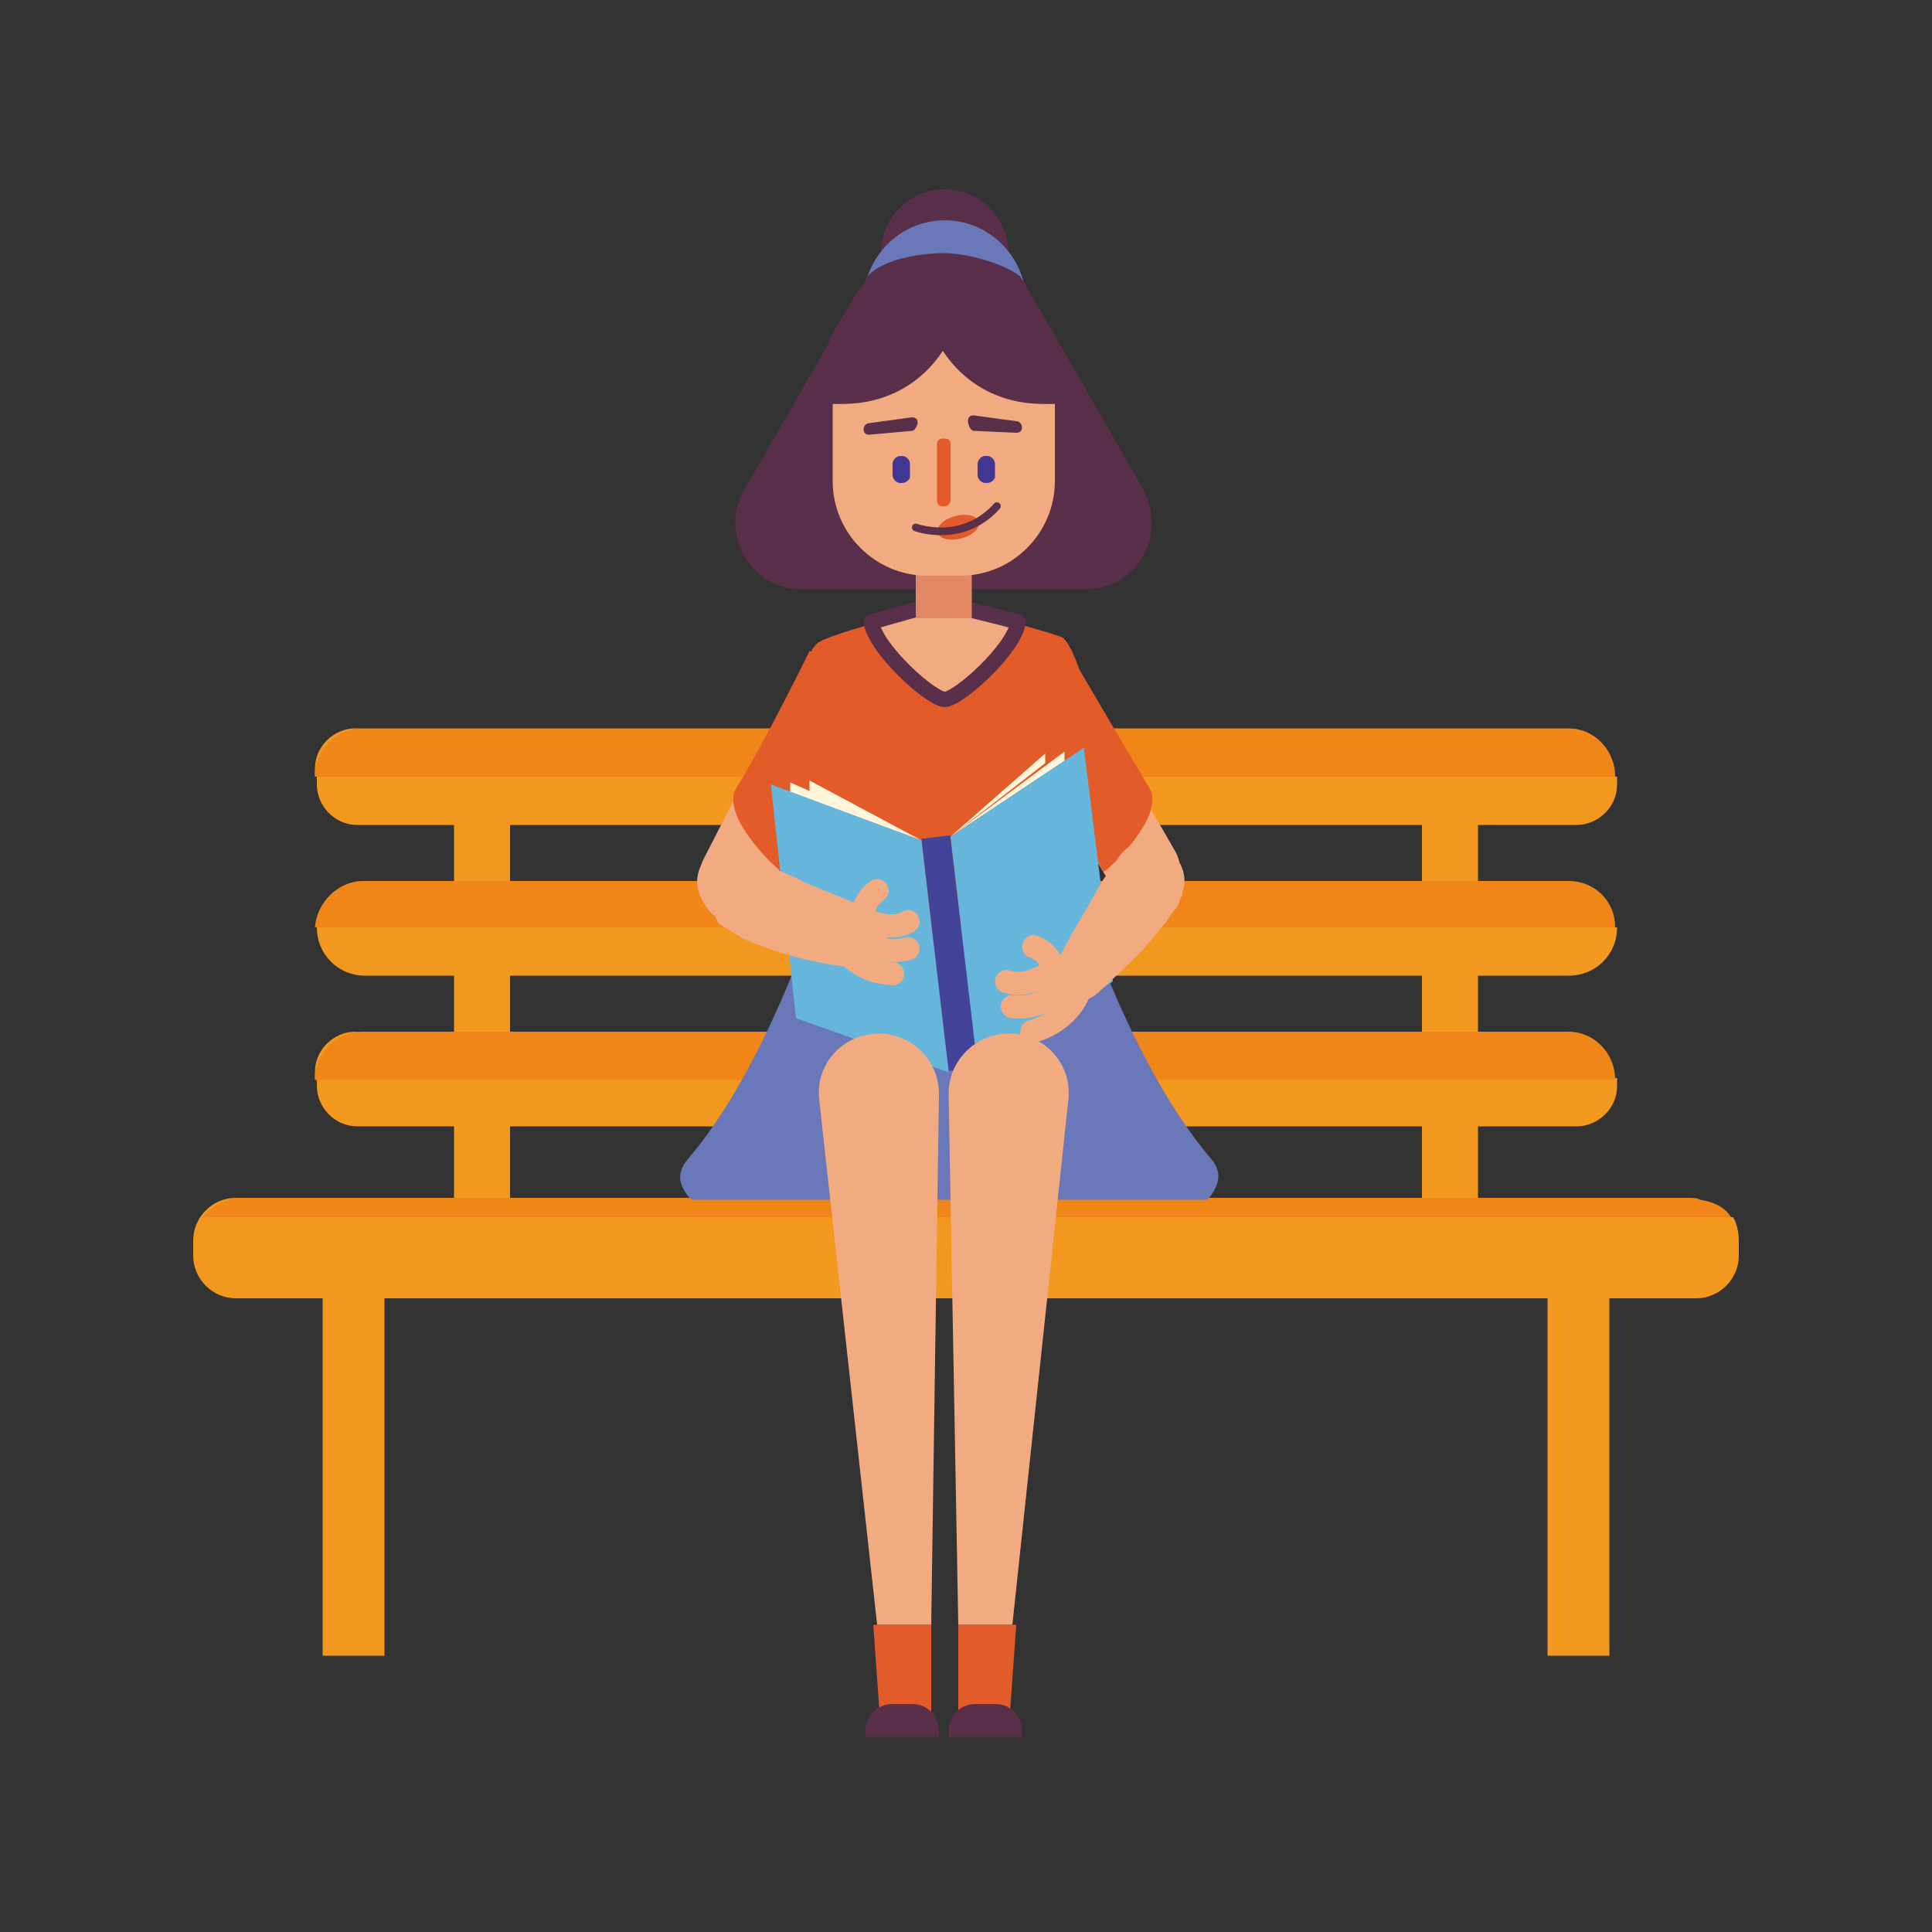 <?xml version="1.0" encoding="utf-8"?>
<!-- Generator: Adobe Illustrator 21.0.0, SVG Export Plug-In . SVG Version: 6.00 Build 0)  -->
<svg version="1.1" id="Layer_1" xmlns="http://www.w3.org/2000/svg" xmlns:xlink="http://www.w3.org/1999/xlink" x="0px" y="0px"
	 viewBox="0 0 100 100" style="enable-background:new 0 0 100 100;" xml:space="preserve">
<rect x="0" y="0" width="100" height="100" fill="#333333" stroke="none"/>
<style type="text/css">
	.st0{fill:none;}
	.st1{fill:#F3981F;}
	.st2{fill:#F08617;}
	.st3{fill:none;stroke:#F2AB81;stroke-width:3.757;stroke-linecap:round;stroke-linejoin:round;stroke-miterlimit:10;}
	.st4{fill:#E35B29;}
	.st5{fill:#F2AB81;stroke:#5A2F49;stroke-width:0.795;stroke-linecap:round;stroke-linejoin:round;stroke-miterlimit:10;}
	.st6{fill:#6A78B9;}
	.st7{fill:#FFF5DA;}
	.st8{fill:#66B6DC;}
	.st9{fill:#44439A;}
	.st10{fill:#F2AB81;}
	.st11{fill:#5A2F49;}
	.st12{fill:none;stroke:#F2AB81;stroke-width:1.193;stroke-linecap:round;stroke-miterlimit:10;}
	.st13{fill:#E28865;}
	.st14{fill:#423894;}
	.st15{fill:none;stroke:#5A2F49;stroke-width:0.398;stroke-linecap:round;stroke-miterlimit:10;}
</style>
<rect x="10" y="10" class="st0" width="80" height="80"/>
<rect x="10" y="10" class="st0" width="80" height="80"/>
<g id="XMLID_1762_">
	<rect id="XMLID_1533_" x="23.5" y="39.6" class="st1" width="2.9" height="23.8"/>
	<rect id="XMLID_1534_" x="73.6" y="39.6" class="st1" width="2.9" height="23.8"/>
</g>
<g id="XMLID_1761_">
	<rect id="XMLID_1536_" x="16.7" y="63" class="st1" width="3.2" height="22.7"/>
	<rect id="XMLID_1537_" x="80.1" y="63" class="st1" width="3.2" height="22.7"/>
</g>
<path class="st1" d="M18.8,37.7h-0.4c-1.1,0-2.1,0.9-2.1,2.1v0.4C16.4,38.8,17.5,37.7,18.8,37.7z"/>
<path class="st1" d="M16.4,40.6c0,1.1,0.9,2.1,2.1,2.1h63.1c1.1,0,2.1-0.9,2.1-2.1v-0.4H16.4V40.6z"/>
<path class="st2" d="M81.2,37.7H18.8c-1.4,0-2.5,1.1-2.5,2.5h67.3C83.6,38.8,82.5,37.7,81.2,37.7z"/>
<path class="st1" d="M16.4,48C16.4,48,16.4,48,16.4,48c0,1.4,1.1,2.5,2.5,2.5h62.3c1.4,0,2.5-1.1,2.5-2.5c0,0,0,0,0,0H16.4z"/>
<line class="st3" x1="57.3" y1="41.7" x2="59.2" y2="45"/>
<path class="st2" d="M81.2,45.6H18.8c-1.3,0-2.4,1.1-2.5,2.4h67.3C83.6,46.6,82.5,45.6,81.2,45.6z"/>
<path class="st1" d="M18.8,53.4h-0.4c-1.1,0-2.1,0.9-2.1,2.1v0.4C16.4,54.5,17.5,53.4,18.8,53.4z"/>
<line class="st3" x1="40" y1="41.6" x2="38.1" y2="45.3"/>
<path class="st1" d="M16.4,56.2c0,1.1,0.9,2.1,2.1,2.1h63.1c1.1,0,2.1-0.9,2.1-2.1v-0.4H16.4V56.2z"/>
<path class="st2" d="M81.2,53.4H18.8c-1.4,0-2.5,1.1-2.5,2.5h67.3C83.6,54.5,82.5,53.4,81.2,53.4z"/>
<g>
	<path class="st1" d="M90,64.2V65c0,1.2-1,2.2-2.2,2.2H12.2c-1.2,0-2.2-1-2.2-2.2v-0.8c0-1.2,1-2.2,2.2-2.2h0.4c-0.8,0-1.5,0.4-2,1
		h79.1C89.9,63.3,90,63.8,90,64.2z"/>
	<path class="st2" d="M89.6,63H10.5c0.5-0.6,1.2-1,2-1h74.9c0.2,0,0.4,0,0.6,0.1C88.7,62.2,89.3,62.5,89.6,63
		C89.6,63,89.6,63,89.6,63z"/>
</g>
<g id="XMLID_361_">
	<path class="st4" d="M56,35.2c0,0-2.6,18.5-6.9,18.6c-4.4,0.1-7.7-18.3-7.7-18.3c0-0.1,0.4-1.8,0.9-2.2c0.2-0.2,1.4-0.6,2.8-1
		c1.7-0.5,3.6-1,3.6-1v0c0,0,2.2,0.5,4,1c1.1,0.3,2.1,0.6,2.3,0.7C55.5,33.4,56,35,56,35.2z"/>
	<g id="XMLID_2761_">
		<path class="st5" d="M52.7,32.2c-0.2,1.4-3.1,4-3.8,4c-0.7,0-3.6-2.6-3.8-4c1.7-0.5,3.6-1,3.6-1v0C48.6,31.2,50.9,31.7,52.7,32.2z
			"/>
	</g>
	<path id="XMLID_150_" class="st6" d="M62.5,62.1c0.6-0.7,0.8-1.4,0.2-2.1c-2.9-3.4-5.2-8.7-6.3-11.9l-14.6,0.3
		c-1.2,3.2-3.3,8.2-6.2,11.6c-0.6,0.7-0.5,1.4,0.2,2.1H62.5z"/>
	<g id="XMLID_2770_">
		<path id="XMLID_2772_" class="st4" d="M55.6,34.2c0,0,2.4,4.1,3.9,6.6c0.9,1.5-2.5,4.6-2.4,4.3l-5.3-9.9L55.6,34.2z"/>
	</g>
	<g id="XMLID_1547_">
		<path id="XMLID_1556_" class="st4" d="M41.9,33.7c0,0-2.3,4.7-3.8,7.1c-0.9,1.5,2.5,4.6,2.4,4.3l5.3-9.9L41.9,33.7z"/>
	</g>
</g>
<g id="XMLID_493_">
	<polygon id="XMLID_1608_" class="st7" points="40.9,41 47.7,43.5 40.9,40.5 	"/>
	<polygon id="XMLID_1609_" class="st7" points="41.9,41 47.7,43.5 41.9,40.4 	"/>
	<polygon id="XMLID_1616_" class="st7" points="55.1,39.4 49.2,43.3 55.1,38.9 	"/>
	<polygon id="XMLID_1615_" class="st7" points="54.1,39.5 49.2,43.3 54.1,39 	"/>
	<polygon id="XMLID_182_" class="st8" points="41.2,52.7 49.1,55.5 47.7,43.5 39.9,40.6 	"/>
	<polygon id="XMLID_179_" class="st8" points="57.6,50.8 50.6,55.3 49.2,43.3 56.1,38.7 	"/>
	
		<rect id="XMLID_152_" x="48.4" y="43.3" transform="matrix(0.993 -0.117 0.117 0.993 -5.435 6.079)" class="st9" width="1.5" height="12.1"/>
</g>
<path id="XMLID_143_" class="st10" d="M49.6,84.1h2.8l2.9-27.2c0.2-1.8-1.2-3.4-3.1-3.4h0c-1.7,0-3.1,1.4-3.1,3.1L49.6,84.1z"/>
<polygon id="XMLID_147_" class="st4" points="49.6,89.7 52.2,89.7 52.6,84.1 49.6,84.1 "/>
<path id="XMLID_146_" class="st11" d="M49.1,89.9h3.8v-0.3c0-0.8-0.6-1.4-1.4-1.4h-1c-0.8,0-1.4,0.6-1.4,1.4V89.9z"/>
<g id="XMLID_1508_">
	<path id="XMLID_134_" class="st10" d="M48.2,84.1h-2.8l-3-27.2c-0.2-1.8,1.2-3.4,3.1-3.4h0c1.7,0,3.1,1.4,3.1,3.1L48.2,84.1z"/>
	<polygon id="XMLID_145_" class="st4" points="48.2,89.7 45.6,89.7 45.2,84.1 48.2,84.1 	"/>
	<path id="XMLID_128_" class="st11" d="M48.6,89.9h-3.8v-0.3c0-0.8,0.6-1.4,1.4-1.4h1c0.8,0,1.4,0.6,1.4,1.4V89.9z"/>
</g>
<g id="XMLID_198_">
	<path class="st10" d="M39.6,44.8c0-0.1-0.2-0.3-0.1-0.2c0,0,0,0,0,0l0.1,0.1c0.1,0,0.2,0.1,0.3,0.1c0.1,0,0.2,0.1,0.3,0.2
		c0.4,0.2,1,0.4,1.5,0.7l3.2,1.3l0,0c0.8,0.3,1.2,1.3,0.9,2.1c-0.3,0.7-1,1.1-1.7,1c-1.3-0.2-2.5-0.4-3.7-0.8
		c-0.6-0.2-1.2-0.4-1.9-0.7c-0.2-0.1-0.3-0.2-0.5-0.3c-0.2-0.1-0.3-0.2-0.5-0.3l-0.3-0.2L37,47.4c-0.2-0.1-0.5-0.5-0.7-0.9
		c-0.5-0.9-0.1-2.1,0.8-2.5C38,43.5,39.2,43.9,39.6,44.8z"/>
</g>
<g id="XMLID_1694_">
	<path class="st10" d="M61.3,45.8c0,0.1-0.1,0.3-0.1,0.4c0,0.2-0.1,0.3-0.1,0.3l-0.1,0.3c-0.1,0.2-0.2,0.3-0.3,0.4
		c-0.2,0.3-0.3,0.5-0.5,0.7c-0.4,0.5-0.7,0.9-1.1,1.3c-0.8,0.8-1.6,1.6-2.4,2.3C56,52,55.3,52,54.8,51.4c-0.3-0.4-0.4-0.9-0.2-1.4
		l0,0c0.5-1,1-1.9,1.6-2.9c0.3-0.5,0.5-0.9,0.8-1.4c0.1-0.2,0.3-0.4,0.4-0.6c0.1-0.1,0.1-0.2,0.2-0.3l0-0.1c0,0,0,0,0,0.1
		c0,0.1,0,0.2,0,0.3c0.2-1,1.1-1.7,2.1-1.6C60.7,43.9,61.4,44.8,61.3,45.8z"/>
</g>
<g id="XMLID_197_">
	<path id="XMLID_348_" class="st12" d="M44.8,48.5c0,0-0.6-1.6,0.6-2.4"/>
	<path id="XMLID_359_" class="st12" d="M43.4,48.7c0,0,0.7,1.6,2.8,1.7"/>
	<path id="XMLID_1693_" class="st12" d="M44.3,48.5c0,0,1.2,1,2.7,0.6"/>
	<path id="XMLID_1703_" class="st12" d="M44.6,47.5c0,0,1.4,0.8,2.4,0.2"/>
</g>
<g id="XMLID_1704_">
	<path id="XMLID_1720_" class="st12" d="M54.5,51.2c0,0,0.4-1.7-1-2.2"/>
	<path id="XMLID_1719_" class="st12" d="M55.9,51.2c0,0-0.4,1.6-2.5,2.2"/>
	<path id="XMLID_1718_" class="st12" d="M55,51.1c0,0-1,1.2-2.6,1"/>
	<path id="XMLID_1717_" class="st12" d="M54.5,50.2c0,0-1.2,1-2.4,0.6"/>
</g>
<path class="st11" d="M56.2,30.5H41.5c-2.6,0-4.3-2.8-3-5.1l4.6-8l0.8-1.3l0.7-1.2l0.3-0.6l1-1.7c1.3-2.3,4.6-2.3,5.9,0l1,1.7
	l0.3,0.5l0.7,1.2l0.7,1.2l4.6,8C60.5,27.6,58.9,30.5,56.2,30.5z"/>
<rect x="47.4" y="29.3" class="st13" width="2.9" height="2.7"/>
<g id="XMLID_2757_">
	<circle id="XMLID_2759_" class="st11" cx="48.9" cy="13.1" r="3.3"/>
	<path id="XMLID_2758_" class="st6" d="M53.1,15.6c0-2.3-1.9-4.2-4.2-4.2c-2.3,0-4.2,1.9-4.2,4.2S53.1,18,53.1,15.6z"/>
</g>
<path class="st10" d="M54.6,20.9v4c0,2.7-2.2,4.9-4.9,4.9H48c-2.7,0-4.9-2.2-4.9-4.9v-4c0.2,0,0.4,0,0.6,0c2.2,0,4.1-1.1,5.2-2.9
	c1.1,1.7,3,2.9,5.2,2.9C54.2,20.9,54.4,20.9,54.6,20.9z"/>
<path class="st11" d="M53.8,16.1h-9.9l0.7-1.2l0.3-0.6c1.1-1.2,3.9-1.2,3.9-1.2c1.2,0,3.1,0.5,4,1.2l0.3,0.5L53.8,16.1z"/>
<path id="XMLID_1492_" class="st14" d="M51.1,25H51c-0.2,0-0.4-0.2-0.4-0.4V24c0-0.2,0.2-0.4,0.4-0.4h0.1c0.2,0,0.4,0.2,0.4,0.4v0.7
	C51.5,24.8,51.3,25,51.1,25z"/>
<path id="XMLID_1491_" class="st14" d="M46.7,25h-0.1c-0.2,0-0.4-0.2-0.4-0.4V24c0-0.2,0.2-0.4,0.4-0.4h0.1c0.2,0,0.4,0.2,0.4,0.4
	v0.7C47.1,24.8,46.9,25,46.7,25z"/>
<path id="XMLID_1488_" class="st11" d="M47.2,22.3L45,22.5c-0.2,0-0.3-0.1-0.3-0.3l0,0c0-0.1,0.1-0.3,0.3-0.3l2.2-0.3
	c0.2,0,0.3,0.1,0.3,0.3C47.5,21.9,47.4,22.3,47.2,22.3z"/>
<path id="XMLID_1487_" class="st11" d="M50.4,22.3l2.2,0.1c0.2,0,0.3-0.1,0.3-0.3l0,0c0-0.1-0.1-0.3-0.3-0.3l-2.2-0.3
	c-0.2,0-0.3,0.1-0.3,0.3C50.1,21.9,50.2,22.3,50.4,22.3z"/>
<path id="XMLID_1493_" class="st4" d="M48.9,26.2h-0.1c-0.2,0-0.3-0.1-0.3-0.3V23c0-0.2,0.1-0.3,0.3-0.3h0.1c0.2,0,0.3,0.1,0.3,0.3
	v2.9C49.2,26,49.1,26.2,48.9,26.2z"/>
<g id="XMLID_1486_">
	
		<ellipse id="XMLID_1490_" transform="matrix(0.969 -0.247 0.247 0.969 -5.209 13.088)" class="st4" cx="49.6" cy="27.3" rx="1.1" ry="0.6"/>
	<path id="XMLID_1489_" class="st15" d="M47.4,27.3c0,0,2.4,0.9,4.2-1.1"/>
</g>
<g id="XMLID_652_">
	<path class="st11" d="M54.6,18.1v2.8c-0.2,0-0.4,0-0.7,0c-2.2,0-4.1-1.1-5.2-2.9c-1.1,1.7-3,2.9-5.2,2.9c-0.2,0-0.4,0-0.6,0v-2.8
		c0-0.2,0-0.5,0.1-0.7l1.5-2.5h8.5l1.4,2.5C54.6,17.6,54.6,17.8,54.6,18.1z"/>
</g>
</svg>
